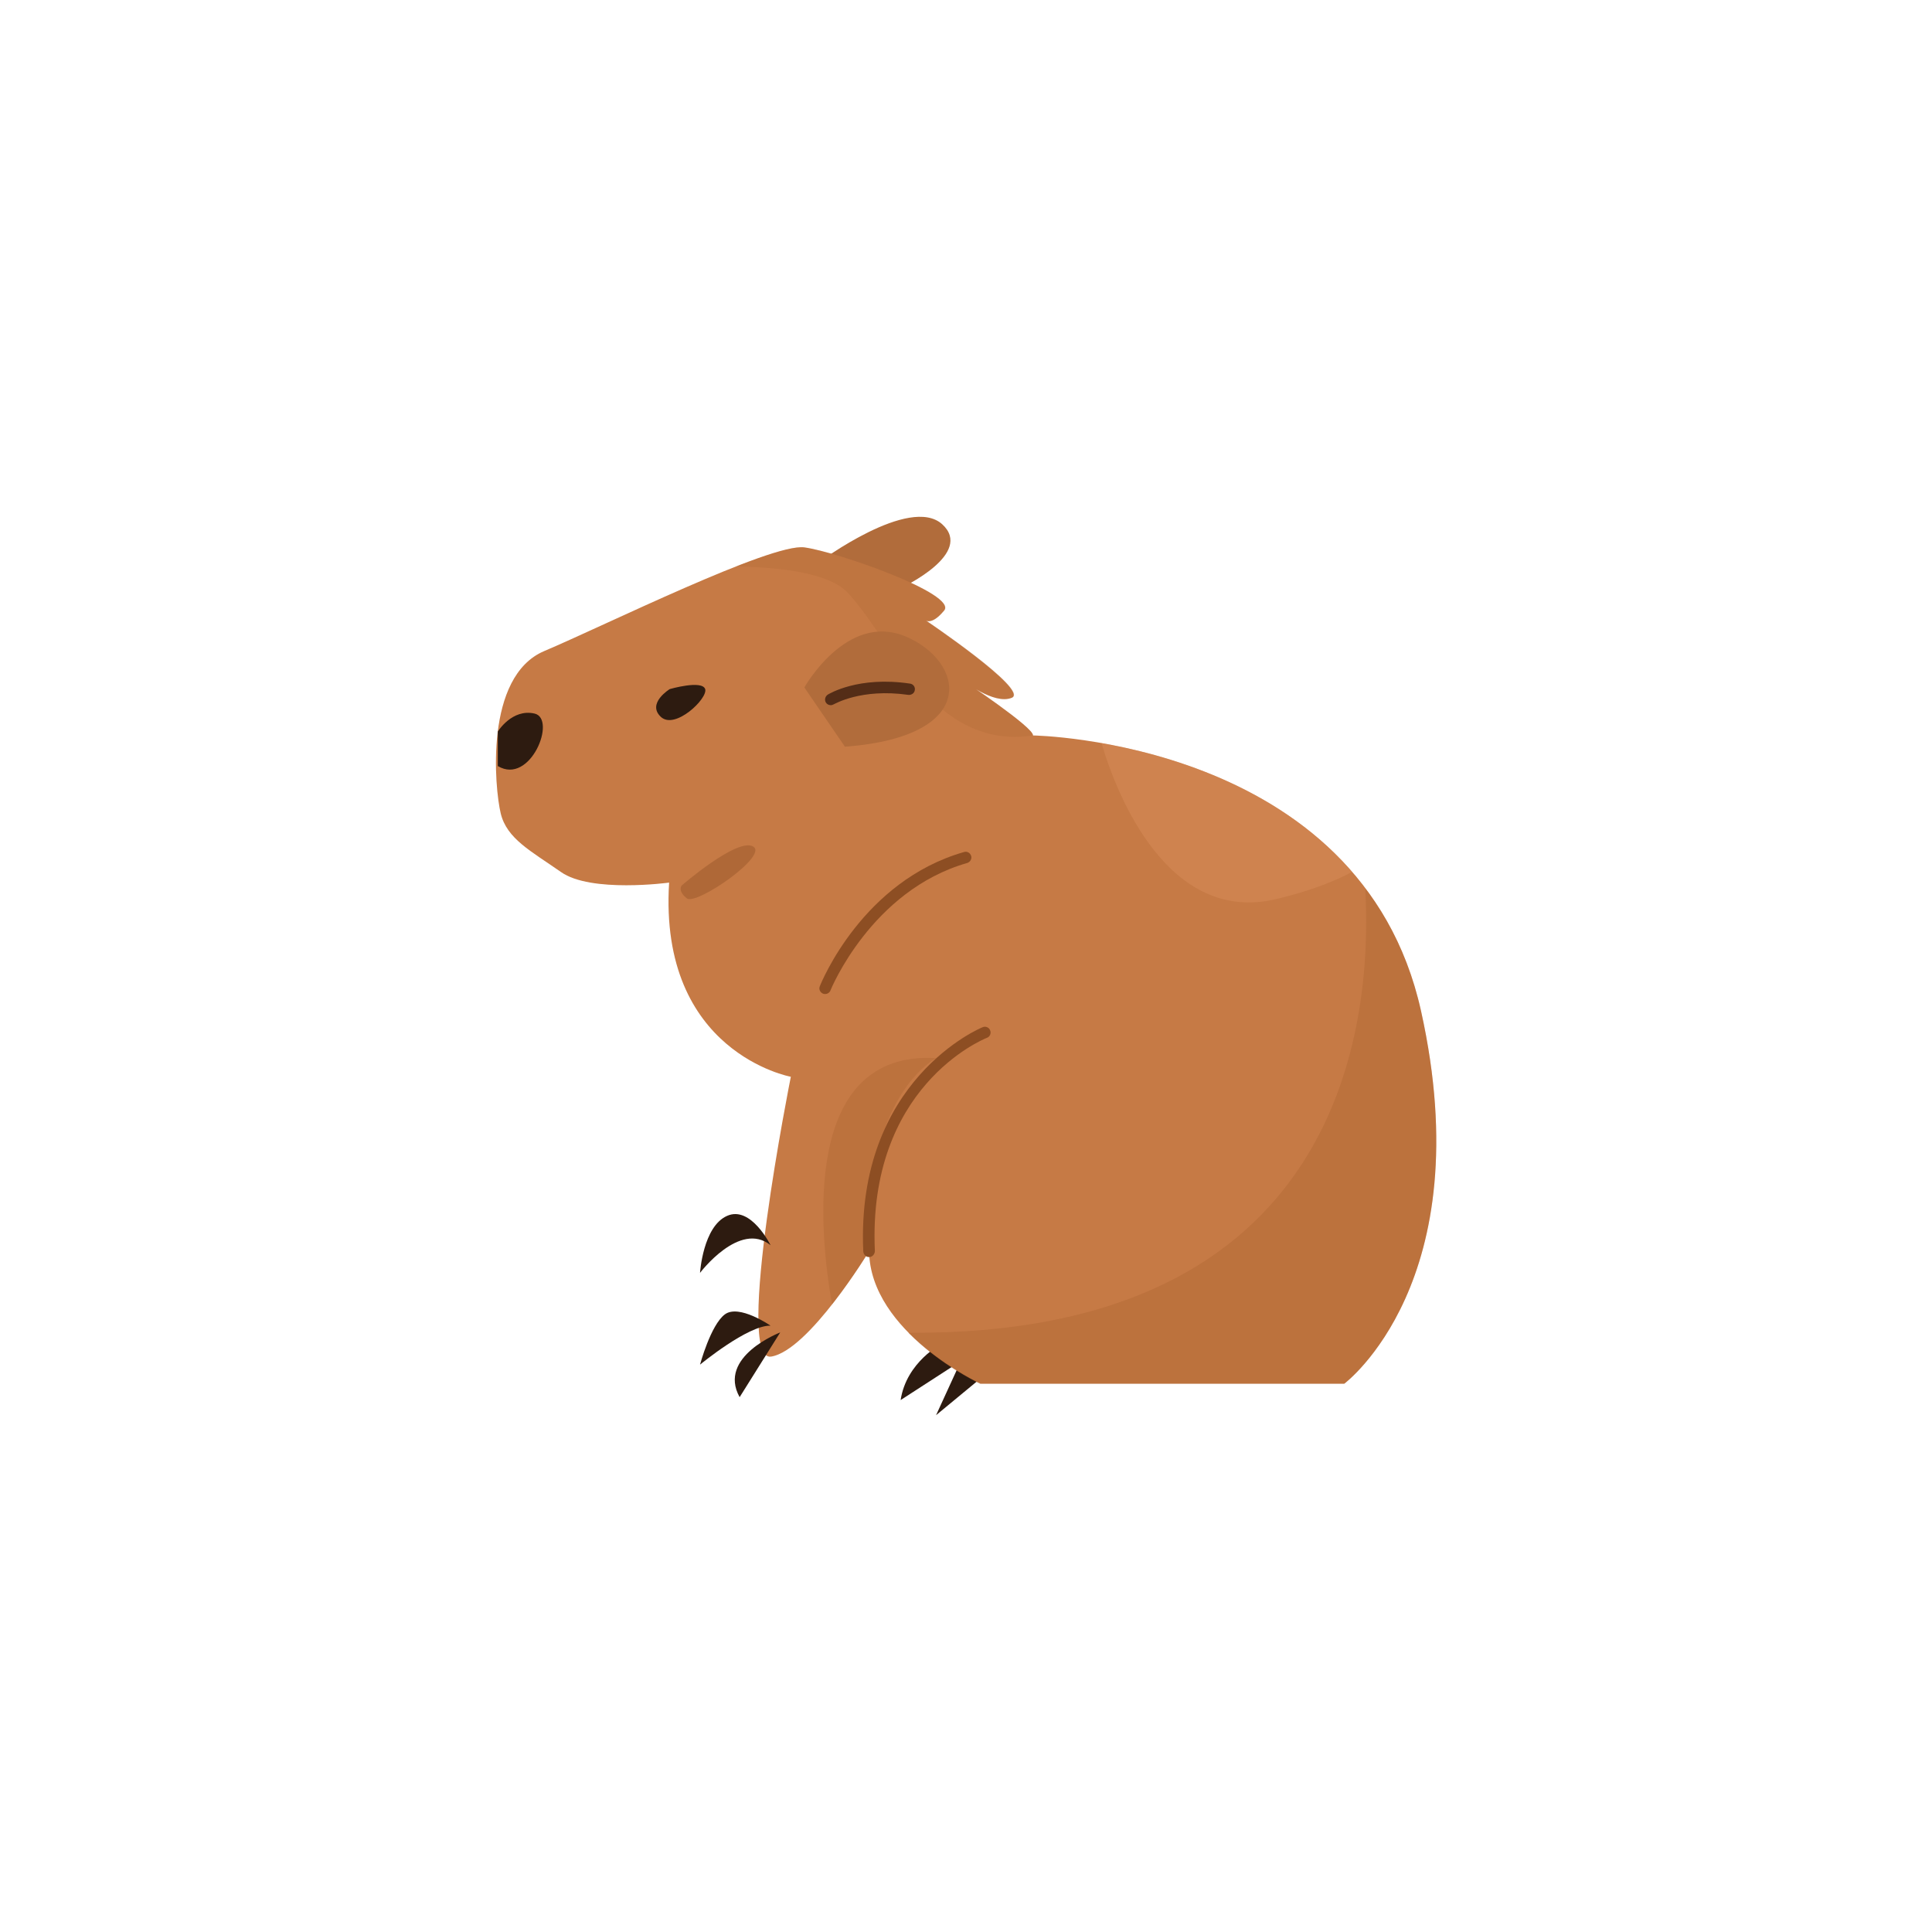 <?xml version="1.0" encoding="utf-8"?>
<!-- Generator: Adobe Illustrator 22.0.0, SVG Export Plug-In . SVG Version: 6.00 Build 0)  -->
<svg version="1.1" xmlns="http://www.w3.org/2000/svg" xmlns:xlink="http://www.w3.org/1999/xlink" x="0px" y="0px"
	 viewBox="0 0 600 600" style="enable-background:new 0 0 600 600;" xml:space="preserve">
<style type="text/css">
	.st0{fill:#8E837D;}
	.st1{fill:#75675F;}
	.st2{fill:#9F9289;}
	.st3{fill:#958882;}
	.st4{fill:#A89B93;}
	.st5{opacity:0.3;}
	.st6{fill:#897D76;}
	.st7{fill:#D8D0C9;}
	.st8{fill:#020202;}
	.st9{fill:#8D827C;}
	.st10{fill:#877E77;}
	.st11{opacity:0.1;}
	.st12{fill:#DDCDC3;}
	.st13{opacity:0.2;}
	.st14{fill:#EFE6DF;}
	.st15{fill:#C6BCB5;}
	.st16{fill:#2D1B10;}
	.st17{fill:#B16C3B;}
	.st18{fill:#C67A45;}
	.st19{fill:#A55D2B;}
	.st20{fill:#8D4E23;}
	.st21{opacity:0.4;}
	.st22{fill:#542D17;}
	.st23{fill:#DD915E;}
	.st24{fill:#382C24;}
	.st25{fill:#956040;}
	.st26{fill:#7F4B30;}
	.st27{fill:#70432D;}
	.st28{fill:#70452F;}
	.st29{fill:#357C5E;}
	.st30{fill:#715F51;}
	.st31{fill:#5F4D41;}
	.st32{fill:#221F1F;}
	.st33{fill:#4F4036;}
	.st34{fill:#502B1A;}
	.st35{fill:#AF7151;}
	.st36{opacity:0.6;}
	.st37{fill:#7F4E36;}
	.st38{fill:#E2A979;}
	.st39{fill:#CE8963;}
	.st40{fill:#864B49;}
	.st41{fill:#F4E4C0;}
	.st42{fill:#B17246;}
	.st43{fill:#F4E5C1;}
	.st44{fill:#EFB78E;}
	.st45{fill:#EED8C9;}
	.st46{fill:#FFEDDF;}
	.st47{fill:#B1A095;}
	.st48{fill:#E9D4C4;}
	.st49{fill:#B5A094;}
	.st50{fill:#B19F95;}
	.st51{fill:#EAEAE8;}
	.st52{fill:#535352;}
	.st53{fill:#242424;}
	.st54{fill:#B6B2A6;}
	.st55{fill:#969287;}
	.st56{fill:#F4B563;}
	.st57{fill:#575853;}
	.st58{fill:#706D66;}
	.st59{fill:#DDD6CE;}
	.st60{fill:#292929;}
	.st61{fill:#BCB2A7;}
	.st62{fill:#E0DCD1;}
	.st63{fill:#FFFFFD;}
	.st64{fill:#D48A38;}
	.st65{fill:#CB812F;}
	.st66{clip-path:url(#SVGID_2_);}
	.st67{fill:#282016;}
	.st68{fill:#E89D42;}
	.st69{fill:#F3C38F;}
	.st70{opacity:0.7;clip-path:url(#SVGID_4_);}
	.st71{clip-path:url(#SVGID_6_);}
	.st72{fill:#E9D0AA;}
	.st73{fill:#C1AA8A;}
	.st74{fill:#8A6635;}
	.st75{fill:#B25A27;}
	.st76{fill:#D7BC94;}
	.st77{fill:#BFA580;}
	.st78{fill:#C5905D;}
	.st79{fill:#673012;}
	.st80{fill:#AF774A;}
	.st81{fill:#AA7549;}
	.st82{fill:#441B09;}
	.st83{fill:#99683F;}
	.st84{fill:#715643;}
	.st85{fill:#856D5A;}
	.st86{fill:#AF7C51;}
	.st87{fill:#A29688;}
	.st88{fill:#B6ACA0;}
	.st89{fill:#9B8D7E;}
	.st90{fill:#7A6E61;}
	.st91{fill:#E1D7CF;}
	.st92{fill:#211F1F;}
	.st93{fill:#D6CABD;}
	.st94{fill:#7D4428;}
	.st95{fill:#DBA76F;}
	.st96{fill:#E8672E;}
	.st97{fill:#BF4B1D;}
	.st98{fill:#F07549;}
	.st99{fill:#C65532;}
	.st100{fill:#84702C;}
	.st101{fill:#E0AE77;}
	.st102{fill:#2C2B26;}
	.st103{fill:#E0B7B6;}
	.st104{fill:#C19393;}
	.st105{fill:#51504C;}
	.st106{fill:#FFFFFF;}
	.st107{fill:#121F13;}
	.st108{fill:#ABBD42;}
	.st109{fill:#8F992C;}
	.st110{fill:#BF8A2D;}
	.st111{fill:#996A1D;}
	.st112{fill:#CBDB52;}
	.st113{fill:#6C5E5D;}
	.st114{fill:#5B4F4F;}
	.st115{fill:#514444;}
	.st116{fill:#827575;}
	.st117{fill:#B8C140;}
	.st118{fill:#605A4E;}
	.st119{fill:#5C5B56;}
	.st120{fill:#6F6D63;}
	.st121{fill:#6B6455;}
	.st122{fill:#FBF6F0;}
	.st123{fill:#7E7869;}
	.st124{fill:#494539;}
	.st125{fill:#5B5341;}
	.st126{fill:#3F3E39;}
	.st127{fill:#6E605D;}
	.st128{fill:#D66969;}
	.st129{fill:#EB7D7D;}
	.st130{fill:#4D413F;}
	.st131{fill:#F2999A;}
	.st132{fill:#C95F5F;}
	.st133{fill:#D38488;}
	.st134{fill:#F7D1B2;}
	.st135{fill:#F2BC97;}
	.st136{fill:#C5B69E;}
	.st137{fill:#7A644F;}
	.st138{fill:#564435;}
	.st139{fill:#847866;}
	.st140{fill:#ABABAE;}
	.st141{fill:#A59783;}
	.st142{fill:#F3C8AA;}
	.st143{fill:#DBAD8F;}
	.st144{fill:#1A1919;}
	.st145{fill:#D37A55;}
	.st146{fill:#F7A17A;}
	.st147{fill:#231F20;}
	.st148{fill:#777777;}
	.st149{fill:#AA9B85;}
	.st150{fill:#5E4A3A;}
	.st151{fill:#858589;}
	.st152{fill:none;}
	.st153{fill:#9E9490;}
	.st154{fill:#84736D;}
	.st155{opacity:0.5;}
	.st156{fill:#776C68;}
	.st157{fill:#C6BDB9;}
	.st158{fill:#B2A9A6;}
	.st159{fill:#998A84;}
	.st160{fill:#A09895;}
	.st161{fill:#F6EFED;}
	.st162{fill:#D8CFCE;}
	.st163{fill:#F8D0B2;}
	.st164{fill:#3C1D15;}
	.st165{fill:#1E0D09;}
	.st166{fill:#776252;}
	.st167{fill:#5E4B3B;}
	.st168{fill:#7C6F5D;}
	.st169{fill:#6B723F;}
	.st170{fill:#F17C39;}
	.st171{fill:#D16128;}
	.st172{fill:#F4C19F;}
	.st173{fill:#F4BD95;}
	.st174{fill:#F7A07A;}
	.st175{fill:#DEAF8F;}
	.st176{fill:#514033;}
	.st177{fill:#88983A;}
	.st178{fill:#4E512A;}
	.st179{fill:#F2B746;}
	.st180{fill:#CE9232;}
	.st181{fill:#993C21;}
	.st182{fill:#842E1A;}
	.st183{fill:#CD674E;}
	.st184{fill:#E0BF72;}
	.st185{fill:#843125;}
	.st186{fill:#A84836;}
	.st187{fill:#ED9A4C;}
	.st188{fill:#C67838;}
	.st189{fill:#BC9264;}
	.st190{fill:#E0B480;}
	.st191{fill:#F7D2A1;}
	.st192{fill:#AF5B28;}
	.st193{opacity:0.4;clip-path:url(#SVGID_8_);}
	.st194{fill:#47230E;}
	.st195{fill:#7B7042;}
	.st196{clip-path:url(#SVGID_10_);fill:#514925;}
	.st197{fill:#5F4B44;}
	.st198{fill:#3D322E;}
	.st199{fill:#261D1B;}
	.st200{clip-path:url(#SVGID_12_);}
	.st201{clip-path:url(#SVGID_14_);}
	.st202{fill:#352723;}
	.st203{fill:#B78B5C;}
	.st204{fill:#D8AD79;}
	.st205{clip-path:url(#SVGID_16_);}
	.st206{fill:#42302A;}
	.st207{fill:#231C1A;}
	.st208{fill:#E8A43E;}
	.st209{fill:#C4812A;}
	.st210{fill:#665C31;}
	.st211{fill:#474021;}
	.st212{fill:#D1954E;}
	.st213{fill:#996527;}
	.st214{fill:#88311E;}
	.st215{fill:#6B2217;}
	.st216{fill:#494323;}
	.st217{clip-path:url(#SVGID_18_);}
	.st218{fill:#54180E;}
	.st219{clip-path:url(#SVGID_20_);}
	.st220{fill:#5D491D;}
	.st221{fill:#2D1E1A;}
	.st222{fill:#5A463F;}
	.st223{fill:#EFB68B;}
	.st224{fill:#D69569;}
	.st225{fill:#56522F;}
	.st226{fill:#423E21;}
	.st227{fill:#747248;}
	.st228{fill:#545131;}
	.st229{fill:#CA8743;}
	.st230{fill:#AF6E33;}
	.st231{fill:#B3812C;}
	.st232{fill:#8E6120;}
	.st233{fill:#75501F;}
	.st234{fill:#E9B35B;}
	.st235{fill:#D19742;}
	.st236{fill:#F7A356;}
	.st237{fill:#CD7E3A;}
	.st238{fill:#CE7F3E;}
	.st239{fill:#8A6C2A;}
	.st240{fill:#664E1F;}
	.st241{fill:#442C1F;}
	.st242{fill:#B38739;}
	.st243{fill:#8F8953;}
	.st244{fill:#726B3B;}
	.st245{fill:#67544D;}
	.st246{fill:#4C3A37;}
	.st247{fill:#725D58;}
	.st248{fill:#F3AE54;}
	.st249{fill:#EB9422;}
	.st250{fill:#AD7F2C;}
	.st251{fill:#806C66;}
	.st252{fill:#AF4E2C;}
	.st253{fill:#772C15;}
	.st254{clip-path:url(#SVGID_26_);}
	.st255{fill:#8C361C;}
	.st256{fill:#DB8F3D;}
	.st257{fill:#BF762C;}
	.st258{fill:#BA732B;}
	.st259{fill:#DF9D67;}
	.st260{fill:#BC7742;}
	.st261{clip-path:url(#SVGID_28_);}
	.st262{fill:#AF6F3F;}
	.st263{fill:#33210F;}
	.st264{fill:#A12F22;}
	.st265{fill:#7F170F;}
	.st266{clip-path:url(#SVGID_34_);}
	.st267{fill:#631914;}
	.st268{fill:#687B4F;}
	.st269{fill:#78625E;}
	.st270{fill:#594544;}
	.st271{fill:#86706C;}
	.st272{fill:#A5908D;}
	.st273{fill:#B76E16;}
	.st274{fill:#E5A951;}
	.st275{clip-path:url(#SVGID_36_);}
	.st276{fill:#BC8339;}
	.st277{fill:#C48C41;}
	.st278{clip-path:url(#SVGID_38_);fill:#231F20;}
	.st279{clip-path:url(#SVGID_40_);fill:#4C4725;}
	.st280{fill:#5A7768;}
	.st281{fill:#6E887C;}
	.st282{clip-path:url(#SVGID_42_);fill:#4D685B;}
	.st283{clip-path:url(#SVGID_44_);fill:#364940;}
	.st284{clip-path:url(#SVGID_46_);fill:#364940;}
	.st285{fill:#364940;}
	.st286{fill:#E5C265;}
	.st287{fill:#4F4D2F;}
	.st288{opacity:0.4;clip-path:url(#SVGID_48_);}
	.st289{clip-path:url(#SVGID_50_);}
	.st290{fill:#4F7261;}
	.st291{clip-path:url(#SVGID_52_);fill:#2F493C;}
	.st292{clip-path:url(#SVGID_54_);fill:#4D685B;}
	.st293{fill:#88A494;}
	.st294{clip-path:url(#SVGID_56_);fill:#4C765F;}
	.st295{fill:#C9A24B;}
	.st296{fill:#50542C;}
	.st297{fill:#D9B45C;}
	.st298{fill:#633411;}
	.st299{fill:#A38884;}
	.st300{fill:#7C6260;}
	.st301{fill:#DDCCCA;}
	.st302{fill:#926427;}
	.st303{fill:#EDAE4A;}
	.st304{fill:#5B522A;}
	.st305{fill:#CC8A29;}
	.st306{fill:#CEB157;}
	.st307{opacity:0.3;clip-path:url(#SVGID_58_);}
	.st308{clip-path:url(#SVGID_60_);}
	.st309{clip-path:url(#SVGID_62_);}
	.st310{clip-path:url(#SVGID_64_);}
	.st311{fill:#4C4725;}
	.st312{fill:#1B1415;}
	.st313{fill:#4C3A36;}
	.st314{fill:#42332E;}
	.st315{fill:#493833;}
	.st316{fill:#705A57;}
	.st317{fill:#382B28;}
	.st318{fill:#302421;}
	.st319{fill:#513E3A;}
	.st320{clip-path:url(#SVGID_66_);}
	.st321{fill:#4F4A28;}
	.st322{fill:#BF9A49;}
	.st323{opacity:0.4;clip-path:url(#SVGID_68_);}
	.st324{fill:#753C2B;}
	.st325{fill:#492117;}
	.st326{fill:#AD6D2D;}
	.st327{fill:#721710;}
	.st328{clip-path:url(#SVGID_70_);}
	.st329{fill:#A08E8A;}
	.st330{fill:#D18F3F;}
	.st331{fill:#FCD9B1;}
	.st332{fill:#4F3733;}
</style>
<g id="Rhinoceros">
</g>
<g id="Capybara">
	<g>
		<g>
			<path class="st16" d="M292.5,417.3c0,0-11,5.6-12.8,17.5l18.7-12.1l-7.7,16.8l16.1-13.3L292.5,417.3z"/>
		</g>
	</g>
	<g>
		<g>
			<path class="st17" d="M254.5,174.5c0,0,28-20.8,38.1-11.7c10,9.1-12.4,19.6-12.4,19.6L254.5,174.5z"/>
		</g>
	</g>
	<g>
		<g>
			<path class="st18" d="M269.9,388.6c0,0-18.7,30.8-30.4,32.7c-11.7,1.9,6.1-86.9,6.1-86.9s-41.1-7.5-37.8-60.3
				c0,0-24.3,3.3-33.6-3.3c-9.3-6.5-16.8-10.3-18.7-18.2c-1.9-7.9-5.1-42.5,13.5-50.4c18.7-7.9,70.5-33.6,80.8-32.2
				c10.3,1.4,47.6,14.5,43.4,19.6c-4.2,5.1-6.1,2.8-6.1,2.8s32.7,22,27.1,24.3c-5.6,2.3-15.4-5.6-15.4-5.6s22.4,14.9,22,17.3
				c0,0,101.8,1.4,120.5,85.5c18.7,84.1-23.8,115.8-23.8,115.8h-113C304.4,429.7,270.3,413.8,269.9,388.6z"/>
		</g>
	</g>
	<g class="st13">
		<g>
			<path class="st19" d="M320.8,228.4c0.3-1.7-11-9.8-17.5-14.3c3.3,2,7.8,3.9,11,2.6c5.2-2.2-22.2-21-26.5-23.9
				c0.8,0.3,2.6,0.3,5.5-3.2c4.2-5.1-33.2-18.2-43.4-19.6c-3.4-0.5-11.4,2.1-21.3,5.9c14.8,0.3,28.9,2.2,34.6,8.1
				C276.8,198.4,289.8,233.1,320.8,228.4z"/>
		</g>
	</g>
	<g>
		<g>
			<g>
				<path class="st20" d="M256.3,308.7c-0.2,0-0.4,0-0.7-0.1c-0.9-0.4-1.4-1.4-1-2.3c0.5-1.3,13.3-32.7,44.8-41.7
					c1-0.3,1.9,0.3,2.2,1.2c0.3,0.9-0.3,1.9-1.2,2.2c-29.8,8.5-42.4,39.3-42.5,39.6C257.7,308.2,257,308.7,256.3,308.7z"/>
			</g>
		</g>
	</g>
	<g>
		<g>
			<path class="st17" d="M249.8,213.5c0,0,13.1-23.4,31.3-15.9c18.2,7.5,23.8,31.1-18.7,34.3L249.8,213.5z"/>
		</g>
	</g>
	<g>
		<g>
			<path class="st16" d="M154.6,227.2c0,0,4.4-7.2,11.4-5.6c7,1.6-1.3,22.4-11.4,16.3V227.2z"/>
		</g>
	</g>
	<g>
		<g>
			<path class="st16" d="M208,214c0,0-7.2,4.4-2.8,8.6c4.4,4.2,14.7-5.7,13.8-8.6C218,211.1,208,214,208,214z"/>
		</g>
	</g>
	<g>
		<g>
			<path class="st16" d="M239.3,411.7c0,0-9.8-6.8-14.2-3.5c-4.4,3.3-7.7,15.6-7.7,15.6S232.3,411.5,239.3,411.7z"/>
		</g>
	</g>
	<g>
		<g>
			<path class="st16" d="M242.3,413.8c0,0-19.6,7.5-12.6,20.1L242.3,413.8z"/>
		</g>
	</g>
	<g>
		<g>
			<path class="st16" d="M239.3,386.7c0,0-6.1-12.4-13.5-9.1c-7.5,3.3-8.4,17.7-8.4,17.7S229.7,379,239.3,386.7z"/>
		</g>
	</g>
	<g class="st21">
		<g>
			<path class="st20" d="M211.7,275c0,0,17.3-15,22.2-12.1c4.9,2.8-17.7,18.4-20.6,16.1C210.3,276.6,211.7,275,211.7,275z"/>
		</g>
	</g>
	<g>
		<g>
			<g>
				<path class="st22" d="M258,219c-0.6,0-1.2-0.3-1.5-0.8c-0.5-0.8-0.3-1.9,0.6-2.5c0.4-0.2,9.4-5.8,25.5-3.4c1,0.1,1.7,1.1,1.5,2
					c-0.1,1-1.1,1.6-2,1.5c-14.7-2.1-23,2.9-23.1,2.9C258.6,218.9,258.3,219,258,219z"/>
			</g>
		</g>
	</g>
	<g class="st5">
		<g>
			<path class="st19" d="M441.3,313.9c-3.4-15.2-9.5-27.8-17.3-38c2.4,43.3-7.6,139-141.9,138c9.9,10.1,22.3,15.9,22.3,15.9h113
				C417.5,429.7,460,398,441.3,313.9z"/>
		</g>
	</g>
	<g class="st5">
		<g>
			<path class="st19" d="M290.8,328.6c-42.2-2.5-36.3,54.4-32.4,76.5c6.5-8.3,11.5-16.6,11.5-16.6
				C268,339.8,290.8,328.6,290.8,328.6z"/>
		</g>
	</g>
	<g>
		<g>
			<g>
				<path class="st20" d="M269.9,390.4c-1,0-1.7-0.8-1.8-1.7c-2.4-53.4,36.7-69.6,37.1-69.7c0.9-0.4,2,0.1,2.3,1
					c0.4,0.9-0.1,2-1,2.3c-1.5,0.6-37.1,15.4-34.8,66.2C271.7,389.5,270.9,390.4,269.9,390.4C269.9,390.4,269.9,390.4,269.9,390.4z"
					/>
			</g>
		</g>
	</g>
	<g class="st21">
		<g>
			<path class="st23" d="M342.1,230.8c4.9,16.8,21,56.4,54.3,48.4c9.7-2.3,17.4-5.2,23.5-8.4C397.3,244.6,363.8,234.6,342.1,230.8z"
				/>
		</g>
	</g>
</g>
<g id="Orangutan">
</g>
<g id="Meerkat">
</g>
<g id="Polar_Bear">
</g>
<g id="Lemur">
</g>
<g id="Jaguar">
</g>
<g id="Sloth">
</g>
<g id="Platypus">
</g>
<g id="Sea_Lion">
</g>
<g id="Tamarin">
</g>
<g id="Ostrich">
</g>
<g id="Tortoise">
</g>
<g id="Tapir">
</g>
<g id="Flamingo">
</g>
<g id="Zoo_Keeper_1">
</g>
<g id="Zoo_Keeper_2">
</g>
<g id="Bucket">
</g>
<g id="_Zoo_Entrance">
</g>
<g id="Mini_Forest">
</g>
<g id="Garden">
</g>
<g id="Cave">
</g>
<g id="Park">
</g>
</svg>
